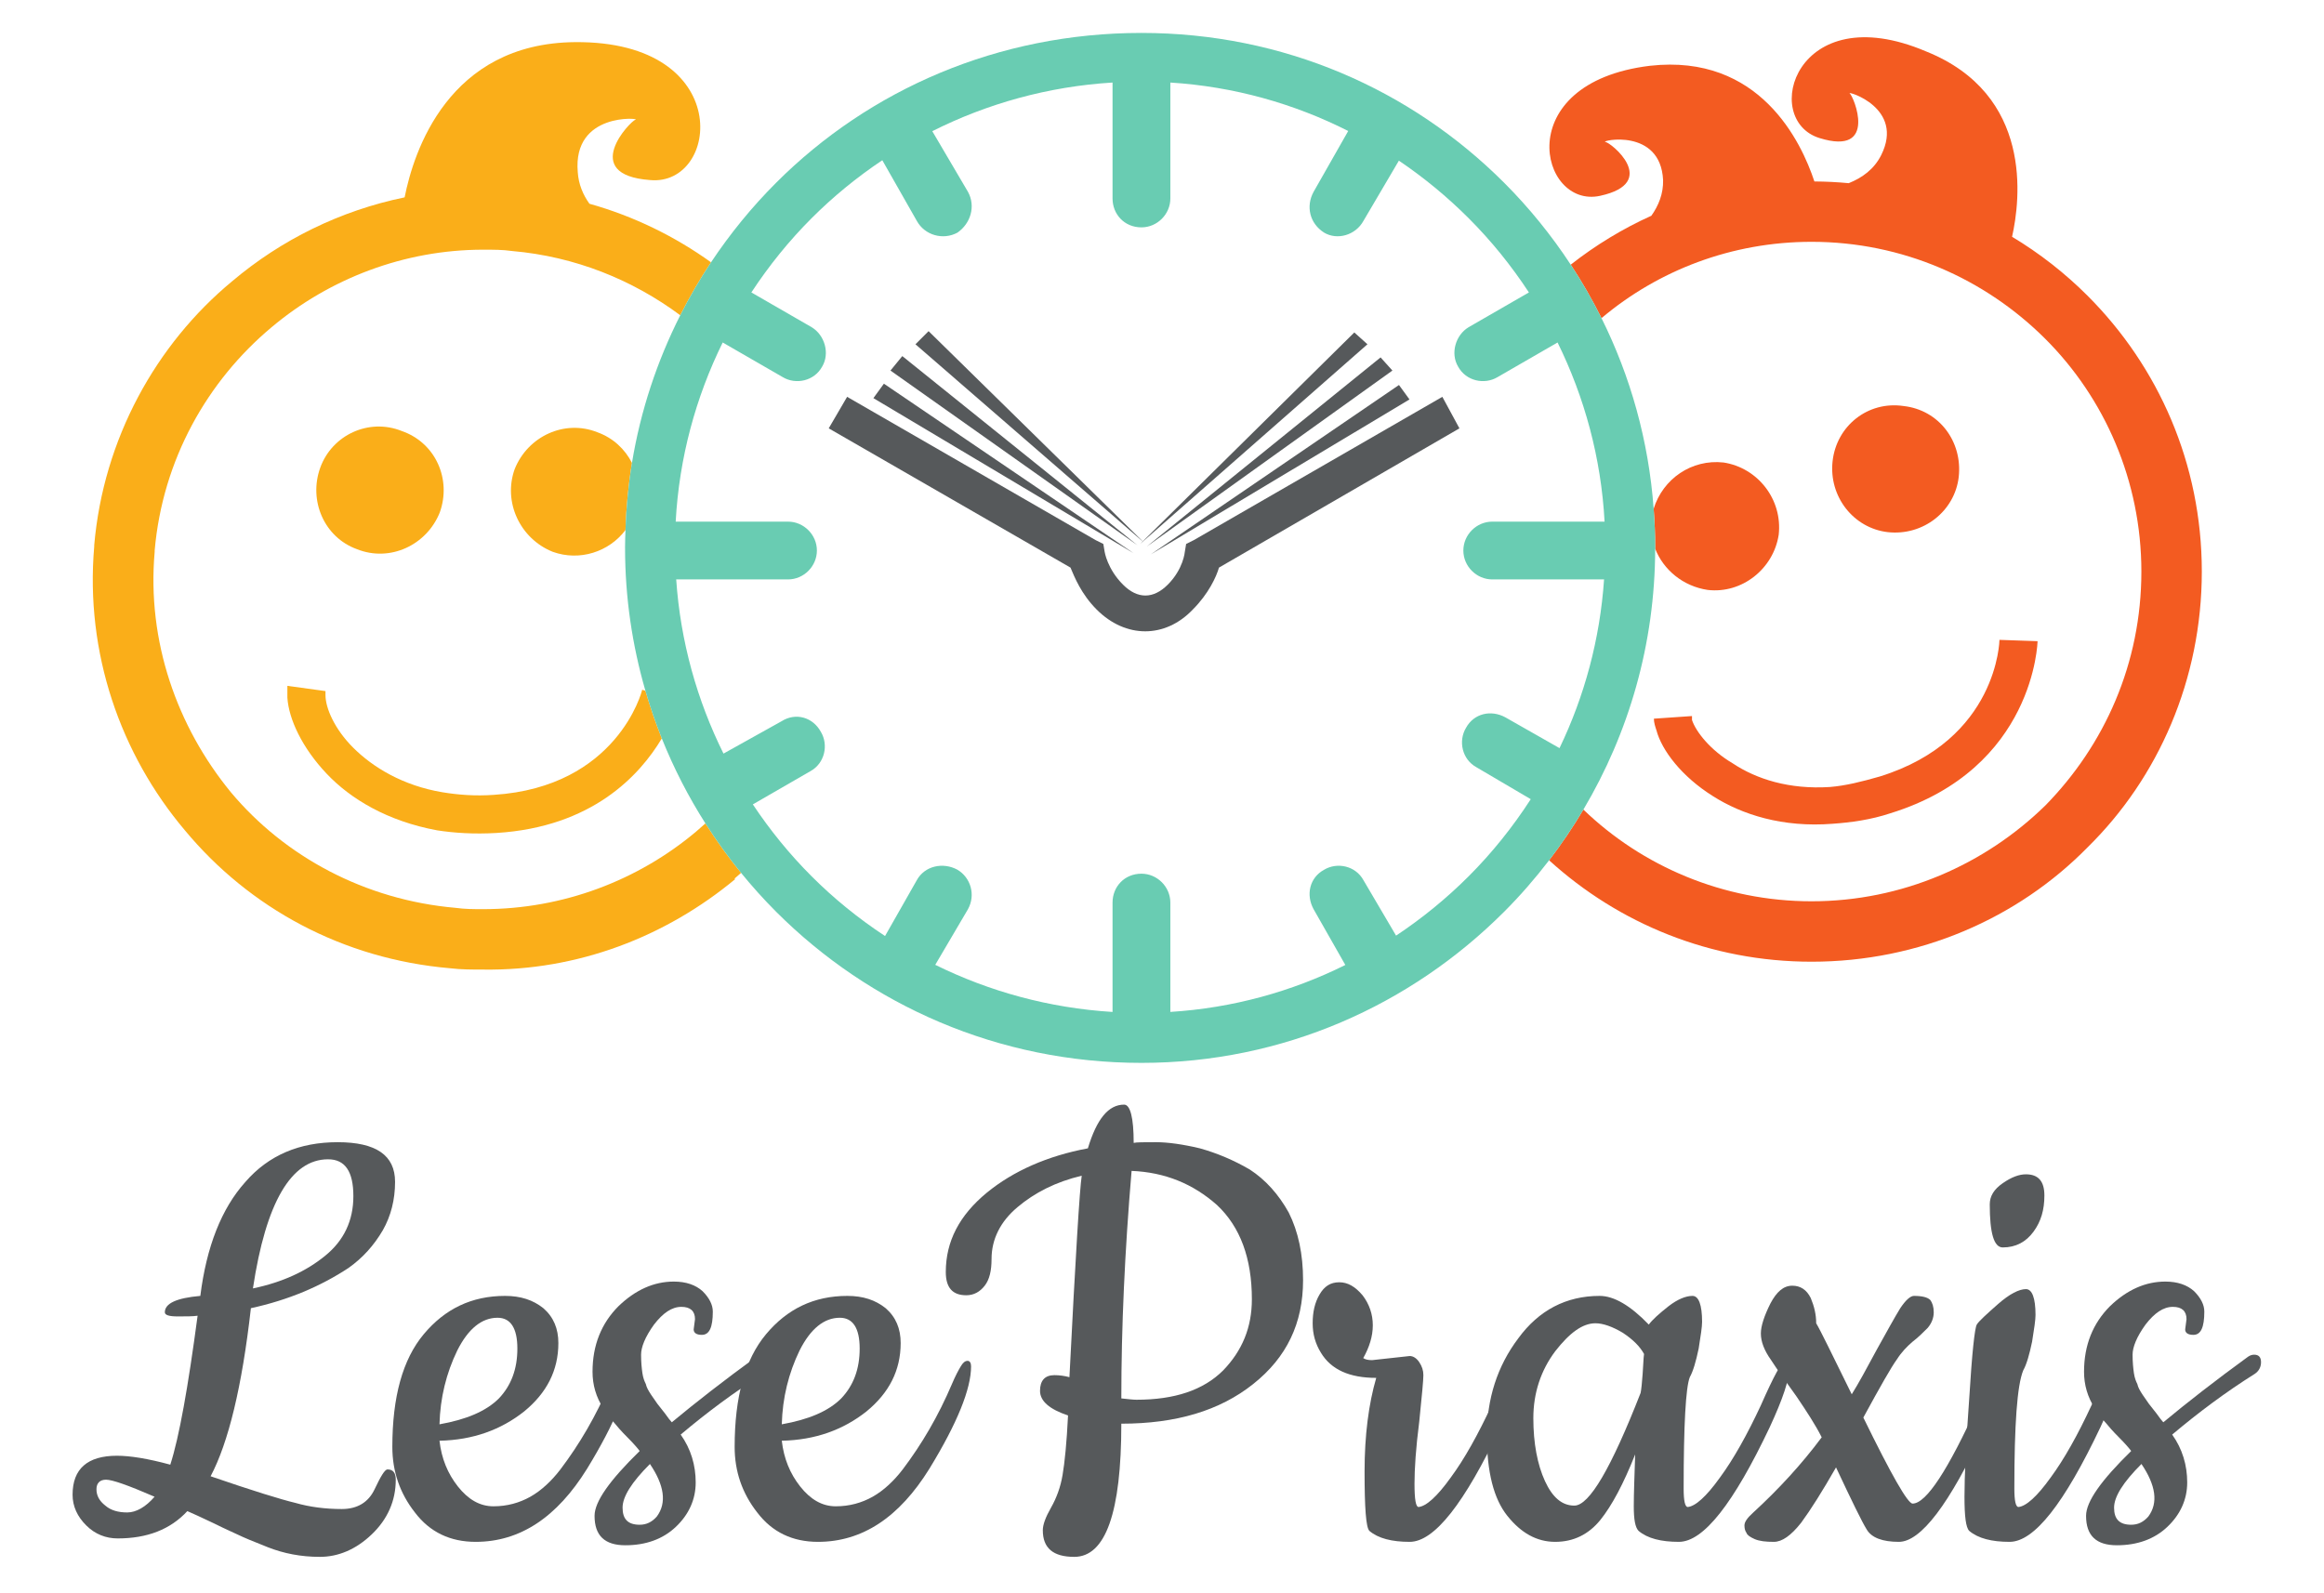 <?xml version="1.0" encoding="UTF-8" standalone="no"?>
<svg
   xmlns:dc="http://purl.org/dc/elements/1.1/"
   xmlns:cc="http://creativecommons.org/ns#"
   xmlns:rdf="http://www.w3.org/1999/02/22-rdf-syntax-ns#"
   xmlns:svg="http://www.w3.org/2000/svg"
   xmlns="http://www.w3.org/2000/svg"
   xmlns:xlink="http://www.w3.org/1999/xlink"
   xmlns:sodipodi="http://sodipodi.sourceforge.net/DTD/sodipodi-0.dtd"
   xmlns:inkscape="http://www.inkscape.org/namespaces/inkscape"
   width="573.03pt"
   height="392.76pt"
   viewBox="0 0 573.03 392.76"
   version="1.2"
   id="svg3915"
   sodipodi:docname="logo.svg"
   inkscape:version="0.92.4 (5da689c313, 2019-01-14)">
  <sodipodi:namedview
     pagecolor="#ffffff"
     bordercolor="#666666"
     borderopacity="1"
     objecttolerance="10"
     gridtolerance="10"
     guidetolerance="10"
     inkscape:pageopacity="0"
     inkscape:pageshadow="2"
     inkscape:window-width="2560"
     inkscape:window-height="1377"
     id="namedview3917"
     showgrid="false"
     inkscape:zoom="1.8026275"
     inkscape:cx="409.15911"
     inkscape:cy="300.16317"
     inkscape:window-x="-8"
     inkscape:window-y="-8"
     inkscape:window-maximized="1"
     inkscape:current-layer="svg3915" />
  <defs
     id="defs3846">
    <g
       id="g3844">
      <symbol
         overflow="visible"
         id="glyph0-0">
        <path
           style="stroke:none;"
           d=""
           id="path3817" />
      </symbol>
      <symbol
         overflow="visible"
         id="glyph0-1">
        <path
           style="stroke:none;"
           d="M 33.859 -59.812 C 27.969 -59.297 25.109 -57.953 25.109 -55.766 C 25.109 -55.094 26.109 -54.75 28.297 -54.75 C 30.328 -54.75 32.016 -54.75 33.188 -54.922 C 30.828 -37.234 28.641 -24.938 26.453 -18.188 C 20.891 -19.703 16.516 -20.391 13.312 -20.391 C 6.062 -20.391 2.359 -17.188 2.359 -10.781 C 2.359 -7.922 3.531 -5.391 5.734 -3.203 C 7.922 -1.016 10.609 0 13.484 0 C 20.719 0 26.453 -2.188 30.656 -6.734 C 31.844 -6.234 34.031 -5.219 37.234 -3.703 C 40.266 -2.188 42.281 -1.344 43.297 -0.844 C 44.312 -0.344 46.672 0.672 50.547 2.188 C 54.422 3.703 58.625 4.547 63.344 4.547 C 67.891 4.547 72.266 2.703 76.141 -1.016 C 80.016 -4.719 82.047 -9.266 82.047 -14.484 C 82.047 -16.172 81.375 -17.016 80.016 -17.016 C 79.344 -17.016 78.344 -15.328 76.828 -12.125 C 75.312 -8.922 72.609 -7.25 68.734 -7.25 C 64.688 -7.25 60.812 -7.75 57.281 -8.766 C 53.734 -9.609 46.672 -11.797 36.391 -15.328 C 40.766 -23.578 44.141 -37.406 46.328 -56.781 C 55.594 -58.797 63.516 -62.172 70.422 -66.719 C 73.953 -69.234 76.656 -72.266 78.844 -75.984 C 80.859 -79.516 81.875 -83.562 81.875 -87.938 C 81.875 -94.516 77.156 -97.719 67.719 -97.719 C 58.297 -97.719 50.703 -94.516 44.984 -87.938 C 39.078 -81.375 35.375 -71.938 33.859 -59.812 Z M 46.828 -61.656 C 50.031 -82.891 56.266 -93.5 65.359 -93.5 C 69.578 -93.5 71.594 -90.469 71.594 -84.406 C 71.594 -78.344 69.234 -73.453 64.688 -69.75 C 59.969 -65.875 54.078 -63.172 46.828 -61.656 Z M 15.844 -6.406 C 13.641 -6.406 11.797 -6.906 10.438 -8.094 C 8.922 -9.266 8.25 -10.609 8.25 -12.125 C 8.25 -13.641 9.094 -14.484 10.609 -14.484 C 12.125 -14.484 16 -13.141 22.578 -10.281 C 20.391 -7.75 18.031 -6.406 15.844 -6.406 Z M 15.844 -6.406 "
           id="path3820" />
      </symbol>
      <symbol
         overflow="visible"
         id="glyph0-2">
        <path
           style="stroke:none;"
           d="M 48.016 -17.188 C 54.922 -28.469 58.297 -36.891 58.297 -42.453 C 58.297 -43.297 57.953 -43.797 57.453 -43.797 C 56.781 -43.797 56.266 -43.297 55.766 -42.453 C 55.25 -41.609 54.422 -40.094 53.578 -38.078 C 50.203 -30.156 46.156 -23.25 41.438 -17.016 C 39.25 -14.156 36.719 -11.797 34.031 -10.281 C 31.328 -8.766 28.297 -7.922 24.938 -7.922 C 21.562 -7.922 18.703 -9.609 16.172 -12.797 C 13.641 -16 12.125 -19.703 11.625 -24.094 C 19.875 -24.266 26.781 -26.781 32.516 -31.328 C 38.078 -35.891 40.938 -41.438 40.938 -48.188 C 40.938 -51.719 39.766 -54.578 37.234 -56.781 C 34.703 -58.797 31.672 -59.812 27.797 -59.812 C 19.547 -59.812 12.969 -56.609 7.75 -50.375 C 2.531 -44.141 0 -34.875 0 -22.578 C 0 -16.516 1.859 -11.125 5.562 -6.406 C 9.266 -1.516 14.312 0.844 20.547 0.844 C 31.5 0.844 40.594 -5.219 48.016 -17.188 Z M 16 -46.328 C 18.703 -51.719 22.062 -54.422 25.938 -54.422 C 29.141 -54.422 30.828 -51.891 30.828 -46.828 C 30.828 -41.781 29.312 -37.734 26.281 -34.531 C 23.078 -31.328 18.188 -29.312 11.625 -28.141 C 11.797 -34.703 13.312 -40.766 16 -46.328 Z M 16 -46.328 "
           id="path3823" />
      </symbol>
      <symbol
         overflow="visible"
         id="glyph0-3">
        <path
           style="stroke:none;"
           d="M 26.953 -50.203 C 28.812 -50.203 29.656 -52.062 29.656 -55.938 C 29.656 -57.609 28.812 -59.297 27.125 -60.984 C 25.438 -62.5 23.078 -63.344 20.047 -63.344 C 15.156 -63.344 10.609 -61.328 6.406 -57.281 C 2.188 -53.062 0 -47.672 0 -41.109 C 0 -37.906 0.844 -34.875 2.703 -32.016 C 3.703 -30.5 4.547 -29.312 5.391 -28.469 C 6.062 -27.625 7.078 -26.453 8.594 -24.938 C 10.109 -23.422 11.125 -22.234 11.625 -21.562 C 4.219 -14.312 0.5 -9.094 0.5 -5.562 C 0.5 -0.672 3.031 1.688 8.094 1.688 C 13.141 1.688 17.359 0.172 20.547 -2.859 C 23.75 -5.891 25.438 -9.609 25.438 -13.812 C 25.438 -18.031 24.266 -22.062 21.734 -25.609 C 28.141 -31 34.875 -36.047 42.109 -40.594 C 43.125 -41.281 43.641 -42.281 43.641 -43.469 C 43.641 -44.641 43.125 -45.312 41.953 -45.312 C 41.438 -45.312 40.938 -45.156 40.438 -44.812 C 32.344 -38.922 25.438 -33.531 19.547 -28.641 C 19.203 -28.984 18.703 -29.656 17.859 -30.828 L 16 -33.188 C 15.672 -33.688 15.156 -34.375 14.484 -35.375 C 13.812 -36.391 13.312 -37.234 13.141 -38.078 C 12.797 -38.75 12.469 -39.594 12.297 -40.766 C 12.125 -41.953 11.969 -43.469 11.969 -45.312 C 11.969 -47.172 12.969 -49.703 15.156 -52.734 C 17.359 -55.594 19.547 -57.109 21.906 -57.109 C 24.094 -57.109 25.266 -56.094 25.266 -54.078 L 24.938 -51.547 C 24.938 -50.703 25.609 -50.203 26.953 -50.203 Z M 15.844 -5.391 C 14.656 -4.047 13.312 -3.375 11.625 -3.375 C 8.766 -3.375 7.406 -4.719 7.406 -7.578 C 7.406 -10.281 9.609 -13.812 14.156 -18.359 C 17.688 -13.141 18.359 -8.766 15.844 -5.391 Z M 15.844 -5.391 "
           id="path3826" />
      </symbol>
      <symbol
         overflow="visible"
         id="glyph0-4">
        <path
           style="stroke:none;"
           d="M 46.672 -106.984 C 42.797 -106.984 39.922 -103.438 37.734 -96.203 C 27.797 -94.344 19.375 -90.641 12.797 -85.25 C 6.062 -79.688 2.703 -73.281 2.703 -65.703 C 2.703 -61.828 4.375 -59.969 7.75 -59.969 C 9.609 -59.969 11.125 -60.812 12.297 -62.328 C 13.484 -63.844 13.984 -66.047 13.984 -68.906 C 13.984 -73.797 16.172 -78.172 20.391 -81.703 C 24.594 -85.25 29.812 -87.938 36.219 -89.453 C 35.719 -86.25 34.703 -69.75 33.188 -39.766 C 32.016 -40.094 30.656 -40.266 29.484 -40.266 C 27.125 -40.266 25.938 -38.922 25.938 -36.391 C 25.938 -33.859 28.297 -31.844 32.844 -30.328 C 32.516 -23.578 32.016 -18.703 31.5 -15.672 C 31 -12.641 29.984 -9.938 28.641 -7.578 C 27.297 -5.219 26.625 -3.375 26.625 -2.016 C 26.625 2.359 29.141 4.547 34.375 4.547 C 42.109 4.547 45.984 -6.406 45.984 -28.297 C 59.469 -28.297 70.25 -31.5 78.5 -38.078 C 86.766 -44.641 90.797 -53.062 90.797 -63.688 C 90.797 -70.078 89.625 -75.641 87.266 -80.359 C 84.734 -84.906 81.531 -88.453 77.672 -90.969 C 73.625 -93.328 69.578 -95.016 65.359 -96.203 C 61.156 -97.203 57.453 -97.719 54.578 -97.719 C 51.547 -97.719 49.703 -97.719 49.031 -97.547 C 49.031 -103.781 48.188 -106.984 46.672 -106.984 Z M 71.094 -41.438 C 66.203 -36.562 59.125 -34.203 49.703 -34.203 C 48.859 -34.203 47.516 -34.375 45.984 -34.531 C 45.984 -52.062 46.828 -70.75 48.516 -90.641 C 56.781 -90.297 63.688 -87.438 69.578 -82.219 C 75.312 -76.828 78.172 -69.078 78.172 -58.969 C 78.172 -52.062 75.812 -46.328 71.094 -41.438 Z M 71.094 -41.438 "
           id="path3829" />
      </symbol>
      <symbol
         overflow="visible"
         id="glyph0-5">
        <path
           style="stroke:none;"
           d="M 12.469 -44.469 C 13.984 -47.172 14.828 -49.859 14.828 -52.562 C 14.828 -55.25 13.984 -57.781 12.297 -59.969 C 10.438 -62.172 8.594 -63.172 6.562 -63.172 C 4.375 -63.172 2.859 -62.172 1.688 -60.141 C 0.5 -58.125 0 -55.766 0 -53.062 C 0 -50.375 0.672 -48.016 2.016 -45.828 C 4.547 -41.609 9.094 -39.594 15.672 -39.594 C 13.812 -33.188 12.797 -25.438 12.797 -16.516 C 12.797 -7.578 13.141 -2.703 13.984 -1.859 C 16.172 0 19.547 0.844 23.922 0.844 C 29.984 0.844 37.406 -8.594 46.328 -27.453 C 49.531 -34.375 51.219 -39.25 51.219 -42.453 C 51.219 -43.297 50.875 -43.797 50.203 -43.797 C 49.359 -43.797 47.344 -40.094 44.141 -32.844 C 40.766 -25.609 37.406 -19.547 34.031 -15 C 30.656 -10.281 27.969 -7.922 26.109 -7.75 C 25.438 -7.75 25.109 -9.609 25.109 -13.484 C 25.109 -17.188 25.438 -22.234 26.281 -28.812 C 26.953 -35.375 27.297 -39.078 27.297 -40.266 C 27.297 -41.438 26.953 -42.453 26.281 -43.469 C 25.609 -44.469 24.766 -44.984 23.922 -44.984 L 14.656 -43.969 C 13.641 -43.969 12.969 -44.141 12.469 -44.469 Z M 12.469 -44.469 "
           id="path3832" />
      </symbol>
      <symbol
         overflow="visible"
         id="glyph0-6">
        <path
           style="stroke:none;"
           d="M 69.75 -27.453 C 72.953 -34.375 74.625 -39.25 74.625 -42.453 C 74.625 -43.297 74.297 -43.797 73.625 -43.797 C 72.781 -43.797 70.75 -40.094 67.562 -32.844 C 64.188 -25.609 60.812 -19.547 57.453 -15 C 54.078 -10.281 51.391 -7.922 49.531 -7.75 C 48.859 -7.75 48.516 -9.266 48.516 -12.297 C 48.516 -27.969 49.031 -37.234 50.031 -39.766 C 50.875 -41.281 51.547 -43.641 52.219 -46.828 C 52.734 -50.031 53.062 -52.219 53.062 -53.406 C 53.062 -57.609 52.219 -59.812 50.703 -59.812 C 49.031 -59.812 47 -58.969 44.812 -57.281 C 42.453 -55.422 40.766 -53.906 39.922 -52.734 C 35.375 -57.453 31.328 -59.812 27.797 -59.812 C 19.547 -59.812 12.797 -56.266 7.75 -49.359 C 2.531 -42.453 0 -34.375 0 -25.438 C 0 -16.344 1.688 -9.766 5.047 -5.562 C 8.422 -1.344 12.297 0.844 16.844 0.844 C 21.391 0.844 25.109 -1.016 27.969 -4.547 C 30.828 -8.094 33.688 -13.484 36.562 -20.719 C 36.391 -15.328 36.219 -11.125 36.219 -7.922 C 36.219 -4.719 36.562 -2.703 37.406 -1.859 C 39.594 0 42.953 0.844 47.344 0.844 C 53.406 0.844 60.812 -8.594 69.75 -27.453 Z M 33.531 -50.703 C 36.047 -49.031 37.734 -47.344 38.75 -45.484 C 38.578 -44.312 38.578 -42.797 38.406 -40.594 C 38.25 -38.406 38.078 -36.719 37.906 -35.891 C 30.656 -17.359 25.266 -8.094 21.562 -8.094 C 18.531 -8.094 16.172 -10.109 14.312 -14.156 C 12.469 -18.188 11.453 -23.422 11.453 -29.656 C 11.453 -35.891 13.312 -41.438 16.844 -46.156 C 20.391 -50.703 23.578 -53.062 26.781 -53.062 C 28.641 -53.062 31 -52.219 33.531 -50.703 Z M 33.531 -50.703 "
           id="path3835" />
      </symbol>
      <symbol
         overflow="visible"
         id="glyph0-7">
        <path
           style="stroke:none;"
           d="M 28.297 -29.812 C 32.516 -37.562 35.203 -42.281 36.562 -44.141 C 37.734 -45.984 39.078 -47.344 40.438 -48.516 C 41.781 -49.531 42.953 -50.703 44.141 -51.891 C 45.156 -53.062 45.656 -54.422 45.656 -55.766 C 45.656 -57.109 45.312 -58.125 44.812 -58.797 C 44.141 -59.469 42.797 -59.812 40.766 -59.812 C 39.922 -59.812 38.75 -58.797 37.406 -56.781 C 36.047 -54.578 34.203 -51.219 31.672 -46.672 C 29.141 -41.953 27.125 -38.25 25.438 -35.547 C 20.547 -45.484 17.688 -51.391 16.672 -53.062 C 16.672 -55.25 16.172 -57.281 15.328 -59.297 C 14.312 -61.328 12.797 -62.328 10.781 -62.328 C 8.594 -62.328 6.906 -60.812 5.391 -57.953 C 3.875 -54.922 3.031 -52.391 3.031 -50.547 C 3.031 -48.516 3.875 -46.328 5.562 -43.969 C 7.078 -41.609 9.266 -38.578 11.797 -35.047 C 14.312 -31.328 16.516 -27.969 18.031 -24.938 C 13.141 -18.359 7.406 -12.125 1.172 -6.406 C -0.344 -5.047 -1.016 -4.047 -1.016 -3.203 C -1.016 -2.359 -0.844 -1.859 -0.5 -1.344 C -0.344 -0.844 0.344 -0.344 1.516 0.172 C 2.703 0.672 4.219 0.844 6.234 0.844 C 8.25 0.844 10.438 -0.672 12.969 -3.875 C 15.328 -7.078 18.188 -11.625 21.562 -17.516 C 25.438 -9.266 27.969 -4.047 29.141 -2.188 C 30.328 -0.172 33.016 0.844 37.062 0.844 C 42.453 0.844 49.531 -8.422 58.125 -26.953 C 61.484 -34.031 63.172 -39.25 63.172 -42.453 C 63.172 -43.297 62.844 -43.797 62.328 -43.797 C 61.656 -43.797 60.984 -42.953 60.312 -41.438 C 59.812 -40.594 59.297 -39.594 58.797 -38.25 C 58.297 -36.719 57.453 -35.047 56.609 -33.188 C 49.188 -16.844 43.797 -8.594 40.438 -8.594 C 39.25 -8.594 35.203 -15.672 28.297 -29.812 Z M 28.297 -29.812 "
           id="path3838" />
      </symbol>
      <symbol
         overflow="visible"
         id="glyph0-8">
        <path
           style="stroke:none;"
           d="M 9.438 -71.766 C 12.641 -71.766 15.156 -73.109 17.016 -75.641 C 18.875 -78.172 19.703 -81.031 19.703 -84.578 C 19.703 -88.109 18.188 -89.797 15.156 -89.797 C 13.484 -89.797 11.625 -89.125 9.438 -87.609 C 7.25 -86.094 6.234 -84.406 6.234 -82.375 C 6.234 -75.312 7.25 -71.766 9.438 -71.766 Z M 33.531 -27.453 C 36.719 -34.375 38.406 -39.25 38.406 -42.453 C 38.406 -43.297 38.078 -43.797 37.406 -43.797 C 36.562 -43.797 34.531 -40.094 31.328 -32.844 C 27.969 -25.609 24.594 -19.547 21.234 -15 C 17.859 -10.281 15.156 -7.922 13.312 -7.75 C 12.641 -7.75 12.297 -9.266 12.297 -12.297 C 12.297 -27.969 12.969 -37.734 14.484 -41.438 C 15.328 -42.953 16 -45.312 16.672 -48.516 C 17.188 -51.719 17.516 -53.906 17.516 -55.094 C 17.516 -59.297 16.672 -61.484 15.156 -61.484 C 13.484 -61.484 11.125 -60.312 8.25 -57.781 C 5.391 -55.25 3.531 -53.578 3.031 -52.734 C 2.531 -51.891 1.859 -45.828 1.172 -34.531 C 0.344 -23.25 0 -15.156 0 -10.281 C 0 -5.391 0.344 -2.703 1.172 -1.859 C 3.375 0 6.734 0.844 11.125 0.844 C 17.188 0.844 24.594 -8.594 33.531 -27.453 Z M 33.531 -27.453 "
           id="path3841" />
      </symbol>
    </g>
  </defs>
  <g
     id="surface116740">
    <g
       style="fill:rgb(33.812%,35.147%,35.832%);fill-opacity:1;"
       id="g3856">
      <use
         xlink:href="#glyph0-1"
         x="15.536"
         y="379.409"
         id="use3848" />
      <use
         xlink:href="#glyph0-2"
         x="96.739"
         y="379.409"
         id="use3850" />
      <use
         xlink:href="#glyph0-3"
         x="146.101"
         y="379.409"
         id="use3852" />
      <use
         xlink:href="#glyph0-2"
         x="181.142"
         y="379.409"
         id="use3854" />
    </g>
    <g
       style="fill:rgb(33.812%,35.147%,35.832%);fill-opacity:1;"
       id="g3860">
      <use
         xlink:href="#glyph0-4"
         x="230.502"
         y="379.409"
         id="use3858" />
    </g>
    <g
       style="fill:rgb(33.812%,35.147%,35.832%);fill-opacity:1;"
       id="g3864">
      <use
         xlink:href="#glyph0-5"
         x="323.665"
         y="379.409"
         id="use3862" />
    </g>
    <g
       style="fill:rgb(33.812%,35.147%,35.832%);fill-opacity:1;"
       id="g3870">
      <use
         xlink:href="#glyph0-6"
         x="366.623"
         y="379.409"
         id="use3866" />
      <use
         xlink:href="#glyph0-7"
         x="431.147"
         y="379.409"
         id="use3868" />
    </g>
    <g
       style="fill:rgb(33.812%,35.147%,35.832%);fill-opacity:1;"
       id="g3874">
      <use
         xlink:href="#glyph0-8"
         x="484.383"
         y="379.409"
         id="use3872" />
    </g>
    <g
       style="fill:rgb(33.812%,35.147%,35.832%);fill-opacity:1;"
       id="g3878">
      <use
         xlink:href="#glyph0-3"
         x="513.863"
         y="379.409"
         id="use3876" />
    </g>
    <path
       style=" stroke:none;fill-rule:nonzero;fill:rgb(97.731%,68.037%,10.059%);fill-opacity:1;"
       d="M 171.617 205.105 C 157.363 217.09 138.895 224.219 119.133 224.219 C 116.863 224.219 114.598 224.219 112.328 223.895 C 89.973 221.949 70.211 211.258 56.926 195.387 C 43.645 179.188 36.191 158.129 38.137 136.094 L 38.137 135.773 C 40.082 113.414 51.094 93.977 66.973 80.695 C 81.227 68.707 99.691 61.578 119.133 61.578 C 121.723 61.578 123.992 61.578 126.258 61.906 C 141.828 63.258 155.977 69.02 167.73 77.75 C 170.012 73.238 172.539 68.875 175.32 64.691 C 166.391 58.285 156.297 53.324 145.336 50.246 C 143.738 48.008 142.656 45.434 142.461 42.465 C 141.16 27.562 158.012 29.184 156.715 29.504 C 155.418 29.832 142.781 43.113 160.277 44.406 C 177.449 46.031 181.336 10.066 141.809 10.391 C 110.516 10.648 101.973 37.496 99.77 48.672 C 83.898 51.941 69.324 59.141 57.25 69.355 C 38.461 84.906 25.5 108.234 23.23 134.477 L 23.23 134.801 C 20.965 161.043 29.711 185.988 45.59 204.781 C 61.465 223.895 84.465 236.531 111.031 238.797 C 113.621 239.121 116.539 239.121 119.133 239.121 C 142.461 239.445 164.168 231.023 181.336 216.766 L 181.012 216.766 C 181.598 216.281 182.156 215.77 182.727 215.27 C 179.559 211.391 176.633 207.309 173.934 203.07 C 173.172 203.758 172.402 204.445 171.617 205.105 "
       id="path3880" />
    <path
       style=" stroke:none;fill-rule:nonzero;fill:rgb(97.731%,68.037%,10.059%);fill-opacity:1;"
       d="M 99.043 106.289 C 90.945 103.051 81.875 107.262 78.957 115.359 C 76.043 123.461 79.93 132.531 88.027 135.445 C 96.129 138.688 105.199 134.477 108.438 126.379 C 111.355 118.277 107.469 109.203 99.043 106.289 "
       id="path3882" />
    <path
       style=" stroke:none;fill-rule:nonzero;fill:rgb(97.731%,68.037%,10.059%);fill-opacity:1;"
       d="M 147.316 106.613 C 139.219 103.371 130.148 107.586 126.906 115.688 C 123.992 123.785 128.203 132.855 136.301 136.094 C 142.93 138.48 150.199 136.094 154.227 130.711 C 154.402 125.102 154.938 119.578 155.824 114.172 C 154.113 110.777 151.16 107.996 147.316 106.613 "
       id="path3884" />
    <path
       style=" stroke:none;fill-rule:nonzero;fill:rgb(97.731%,68.037%,10.059%);fill-opacity:1;"
       d="M 121.723 196.031 C 117.188 196.355 112.977 196.031 109.086 195.387 C 99.367 193.766 91.918 189.23 87.059 184.367 C 82.523 179.836 80.254 174.652 80.254 171.41 C 80.254 171.086 80.254 170.762 80.254 170.438 L 70.859 169.145 C 70.859 169.793 70.859 171.086 70.859 172.059 C 71.184 177.242 74.422 184.367 80.578 190.848 C 86.41 197.004 95.48 202.512 107.793 204.781 C 112.004 205.43 116.863 205.754 122.371 205.43 C 145.961 203.992 157.723 191.262 163.184 182.113 C 161.648 178.277 160.297 174.352 159.137 170.344 L 158.332 170.113 C 158.332 170.438 152.18 194.09 121.723 196.031 "
       id="path3886" />
    <path
       style=" stroke:none;fill-rule:nonzero;fill:rgb(95.047%,35.873%,13.191%);fill-opacity:1;"
       d="M 514.715 72.918 C 509.137 67.34 502.891 62.461 496.117 58.391 C 498.16 49.32 501.406 23.277 474.863 12.66 C 442.789 -0.949 434.043 29.504 448.621 34.043 C 463.199 38.578 457.047 23.676 456.074 23.023 C 455.426 22.379 469.684 26.59 463.848 38.254 C 462.113 41.719 459.172 43.848 455.84 45.176 C 453.055 44.914 450.23 44.77 447.375 44.75 C 444.164 35.02 433.887 13.188 406.828 16.223 C 372.16 20.434 379.613 51.535 394.52 48.297 C 409.422 45.059 397.105 35.012 395.812 35.012 C 394.52 34.691 409.422 31.449 410.07 44.406 C 410.152 47.746 408.977 50.668 407.176 53.207 C 400.051 56.422 393.391 60.488 387.297 65.273 C 390.078 69.504 392.613 73.902 394.883 78.461 C 408.887 66.648 427.031 59.637 446.68 59.637 C 469.031 59.637 489.441 68.707 504.348 83.609 C 518.926 98.188 528 118.602 528 140.953 C 528 163.633 518.926 183.723 504.348 198.625 C 489.441 213.203 469.031 222.277 446.68 222.277 C 424.867 222.277 404.922 213.625 390.418 199.66 C 387.844 204 385.023 208.172 381.965 212.164 C 399.117 227.77 421.758 237.18 446.68 237.18 C 473.246 237.18 497.543 226.488 514.715 208.992 C 532.211 191.82 542.902 167.523 542.902 140.953 C 542.902 114.391 532.211 90.414 514.715 72.918 "
       id="path3888" />
    <path
       style=" stroke:none;fill-rule:nonzero;fill:rgb(95.047%,35.873%,13.191%);fill-opacity:1;"
       d="M 421.086 145.492 C 429.508 146.465 437.281 140.309 438.578 131.883 C 439.551 123.137 433.395 115.359 424.973 114.062 C 417.098 113.191 410.023 118.102 407.742 125.473 C 407.969 128.559 408.125 131.66 408.125 134.801 L 408.125 135.125 C 408.125 135.191 408.117 135.258 408.117 135.324 C 410.164 140.543 414.992 144.59 421.086 145.492 "
       id="path3890" />
    <path
       style=" stroke:none;fill-rule:nonzero;fill:rgb(95.047%,35.873%,13.191%);fill-opacity:1;"
       d="M 465.469 131.238 C 474.219 132.211 481.992 126.051 482.965 117.629 C 483.938 108.883 478.105 101.105 469.355 100.133 C 460.609 98.84 452.836 104.992 451.863 113.742 C 450.891 122.488 457.047 130.266 465.469 131.238 "
       id="path3892" />
    <path
       style=" stroke:none;fill-rule:nonzero;fill:rgb(95.047%,35.873%,13.191%);fill-opacity:1;"
       d="M 417.195 177.566 C 417.195 177.242 417.195 176.918 417.195 176.594 L 407.801 177.242 C 407.801 178.215 408.125 179.188 408.445 180.156 C 409.742 185.016 414.605 191.496 422.379 196.355 C 429.508 200.895 439.551 204.133 451.863 203.16 C 456.398 202.836 461.258 202.188 466.117 200.57 C 501.758 189.555 502.402 158.129 502.402 158.129 L 493.008 157.805 C 493.008 157.805 492.684 182.426 463.523 191.496 C 458.988 192.793 455.102 193.766 451.215 194.09 C 441.172 194.738 433.07 192.145 427.238 188.258 C 421.73 185.016 418.168 180.48 417.195 177.566 "
       id="path3894" />
    <path
       style=" stroke:none;fill-rule:nonzero;fill:rgb(41.016%,79.768%,69.824%);fill-opacity:1;"
       d="M 361.469 179.508 C 359.527 182.75 360.496 187.285 364.062 189.23 L 377.438 197.098 C 372.992 203.977 367.867 210.371 362.117 216.121 C 356.668 221.57 350.668 226.465 344.23 230.746 L 336.199 217.09 C 334.258 213.527 329.723 212.555 326.48 214.5 C 322.918 216.441 321.945 220.656 323.887 224.219 L 331.719 237.984 C 318.547 244.531 303.969 248.598 288.574 249.562 L 288.574 222.598 C 288.574 218.711 285.336 215.473 281.449 215.473 C 277.234 215.473 274.32 218.711 274.32 222.598 L 274.32 249.57 C 258.711 248.609 243.926 244.523 230.605 237.949 L 238.68 224.219 C 240.625 220.656 239.328 216.441 236.09 214.5 C 232.527 212.555 227.988 213.527 226.047 217.09 L 218.227 230.844 C 211.691 226.539 205.617 221.613 200.129 216.121 C 194.734 210.727 189.879 204.773 185.629 198.379 L 199.805 190.199 C 203.367 188.258 204.34 183.723 202.395 180.48 C 200.453 176.918 196.238 175.621 192.676 177.891 L 178.395 185.852 C 171.867 172.719 167.777 158.184 166.73 142.898 L 194.297 142.898 C 198.184 142.898 201.422 139.656 201.422 135.773 C 201.422 131.883 198.184 128.645 194.297 128.645 L 166.605 128.645 C 167.457 112.922 171.551 97.961 178.195 84.465 L 193 93.008 C 196.238 94.949 200.773 93.977 202.719 90.414 C 204.664 87.176 203.367 82.641 200.129 80.695 L 185.262 72.121 C 189.602 65.508 194.574 59.359 200.129 53.805 C 205.434 48.5 211.273 43.715 217.551 39.516 L 226.047 54.453 C 227.988 58.016 232.527 59.312 236.09 57.367 C 239.328 55.102 240.625 50.887 238.68 47.324 L 229.875 32.352 C 243.383 25.559 258.422 21.332 274.32 20.355 L 274.32 48.945 C 274.32 52.832 277.234 56.074 281.449 56.074 C 285.336 56.074 288.574 52.832 288.574 48.945 L 288.574 20.359 C 304.25 21.344 319.07 25.551 332.43 32.305 L 323.887 47.324 C 321.945 50.887 322.918 55.102 326.48 57.367 C 329.723 59.312 334.258 58.016 336.199 54.453 L 344.922 39.621 C 351.102 43.797 356.859 48.547 362.117 53.805 C 367.672 59.359 372.645 65.508 376.984 72.121 L 362.117 80.695 C 358.879 82.641 357.582 87.176 359.527 90.414 C 361.469 93.977 366.008 94.949 369.246 93.008 L 384.051 84.465 C 390.695 97.961 394.789 112.922 395.641 128.645 L 367.949 128.645 C 364.062 128.645 360.82 131.883 360.82 135.773 C 360.82 139.656 364.062 142.898 367.949 142.898 L 395.516 142.898 C 394.504 157.656 390.676 171.727 384.531 184.504 L 371.191 176.918 C 367.629 174.973 363.414 175.945 361.469 179.508 Z M 408.117 135.324 C 408.117 135.258 408.125 135.191 408.125 135.125 L 408.125 134.801 C 408.125 131.66 407.969 128.559 407.742 125.473 C 406.516 108.699 402.027 92.816 394.883 78.461 C 392.613 73.902 390.078 69.504 387.297 65.273 C 382.508 57.984 377.012 51.199 370.867 45.059 C 347.863 22.055 316.438 8.121 281.449 8.121 C 246.133 8.121 214.383 22.055 191.379 45.059 C 185.398 51.039 180.023 57.625 175.32 64.691 C 172.539 68.875 170.012 73.238 167.73 77.75 C 162.023 89.039 157.945 101.277 155.824 114.172 C 154.938 119.578 154.402 125.102 154.227 130.711 C 154.184 132.07 154.121 133.43 154.121 134.801 L 154.121 135.125 C 154.121 147.34 155.895 159.148 159.137 170.344 C 160.297 174.352 161.648 178.277 163.184 182.113 C 166.129 189.461 169.73 196.469 173.934 203.07 C 176.633 207.309 179.559 211.391 182.727 215.27 C 185.453 218.613 188.336 221.82 191.379 224.867 C 214.383 247.871 246.133 262.129 281.449 262.129 C 316.438 262.129 347.863 247.871 370.867 224.867 C 374.844 220.891 378.539 216.633 381.965 212.164 C 385.023 208.172 387.844 204 390.418 199.66 C 401.617 180.781 408.082 158.789 408.117 135.324 "
       id="path3896" />
    <path
       style=" stroke:none;fill-rule:nonzero;fill:rgb(33.812%,35.147%,35.832%);fill-opacity:1;"
       d="M 359.852 105.641 L 355.641 97.867 L 294.406 133.18 L 292.465 134.152 L 292.141 136.094 C 292.141 136.094 291.812 140.309 287.93 144.195 C 284.363 147.762 280.473 147.762 276.91 144.195 C 273.023 140.309 272.375 136.094 272.375 136.094 L 272.051 134.152 L 270.109 133.18 L 208.875 97.867 L 204.34 105.641 L 263.953 139.984 C 264.922 142.254 266.547 146.465 270.43 150.352 C 277.559 157.477 287.277 157.477 294.082 150.352 C 297.973 146.465 299.914 142.254 300.562 139.984 L 359.852 105.641 "
       id="path3898" />
    <path
       style=" stroke:none;fill-rule:nonzero;fill:rgb(33.812%,35.147%,35.832%);fill-opacity:1;"
       d="M 217.945 94.625 L 215.355 98.188 L 279.504 136.422 Z M 217.945 94.625 "
       id="path3900" />
    <path
       style=" stroke:none;fill-rule:nonzero;fill:rgb(33.812%,35.147%,35.832%);fill-opacity:1;"
       d="M 347.539 98.512 L 344.945 94.949 L 283.715 136.742 Z M 347.539 98.512 "
       id="path3902" />
    <path
       style=" stroke:none;fill-rule:nonzero;fill:rgb(33.812%,35.147%,35.832%);fill-opacity:1;"
       d="M 222.48 87.82 L 219.566 91.387 L 280.473 134.477 Z M 222.48 87.82 "
       id="path3904" />
    <path
       style=" stroke:none;fill-rule:nonzero;fill:rgb(33.812%,35.147%,35.832%);fill-opacity:1;"
       d="M 343.328 91.387 L 340.41 88.145 L 282.746 134.801 Z M 343.328 91.387 "
       id="path3906" />
    <path
       style=" stroke:none;fill-rule:nonzero;fill:rgb(33.812%,35.147%,35.832%);fill-opacity:1;"
       d="M 282.098 133.828 L 281.812 133.547 L 281.793 133.566 Z M 282.098 133.828 "
       id="path3908" />
    <path
       style=" stroke:none;fill-rule:nonzero;fill:rgb(33.812%,35.147%,35.832%);fill-opacity:1;"
       d="M 281.773 133.512 L 228.961 81.668 L 225.723 84.906 L 281.754 133.531 L 281.773 133.512 "
       id="path3910" />
    <path
       style=" stroke:none;fill-rule:nonzero;fill:rgb(33.812%,35.147%,35.832%);fill-opacity:1;"
       d="M 281.121 134.152 L 281.793 133.566 L 281.812 133.547 L 337.172 84.906 L 333.934 81.992 L 281.773 133.512 L 281.754 133.531 L 281.121 134.152 "
       id="path3912" />
  </g>
</svg>
